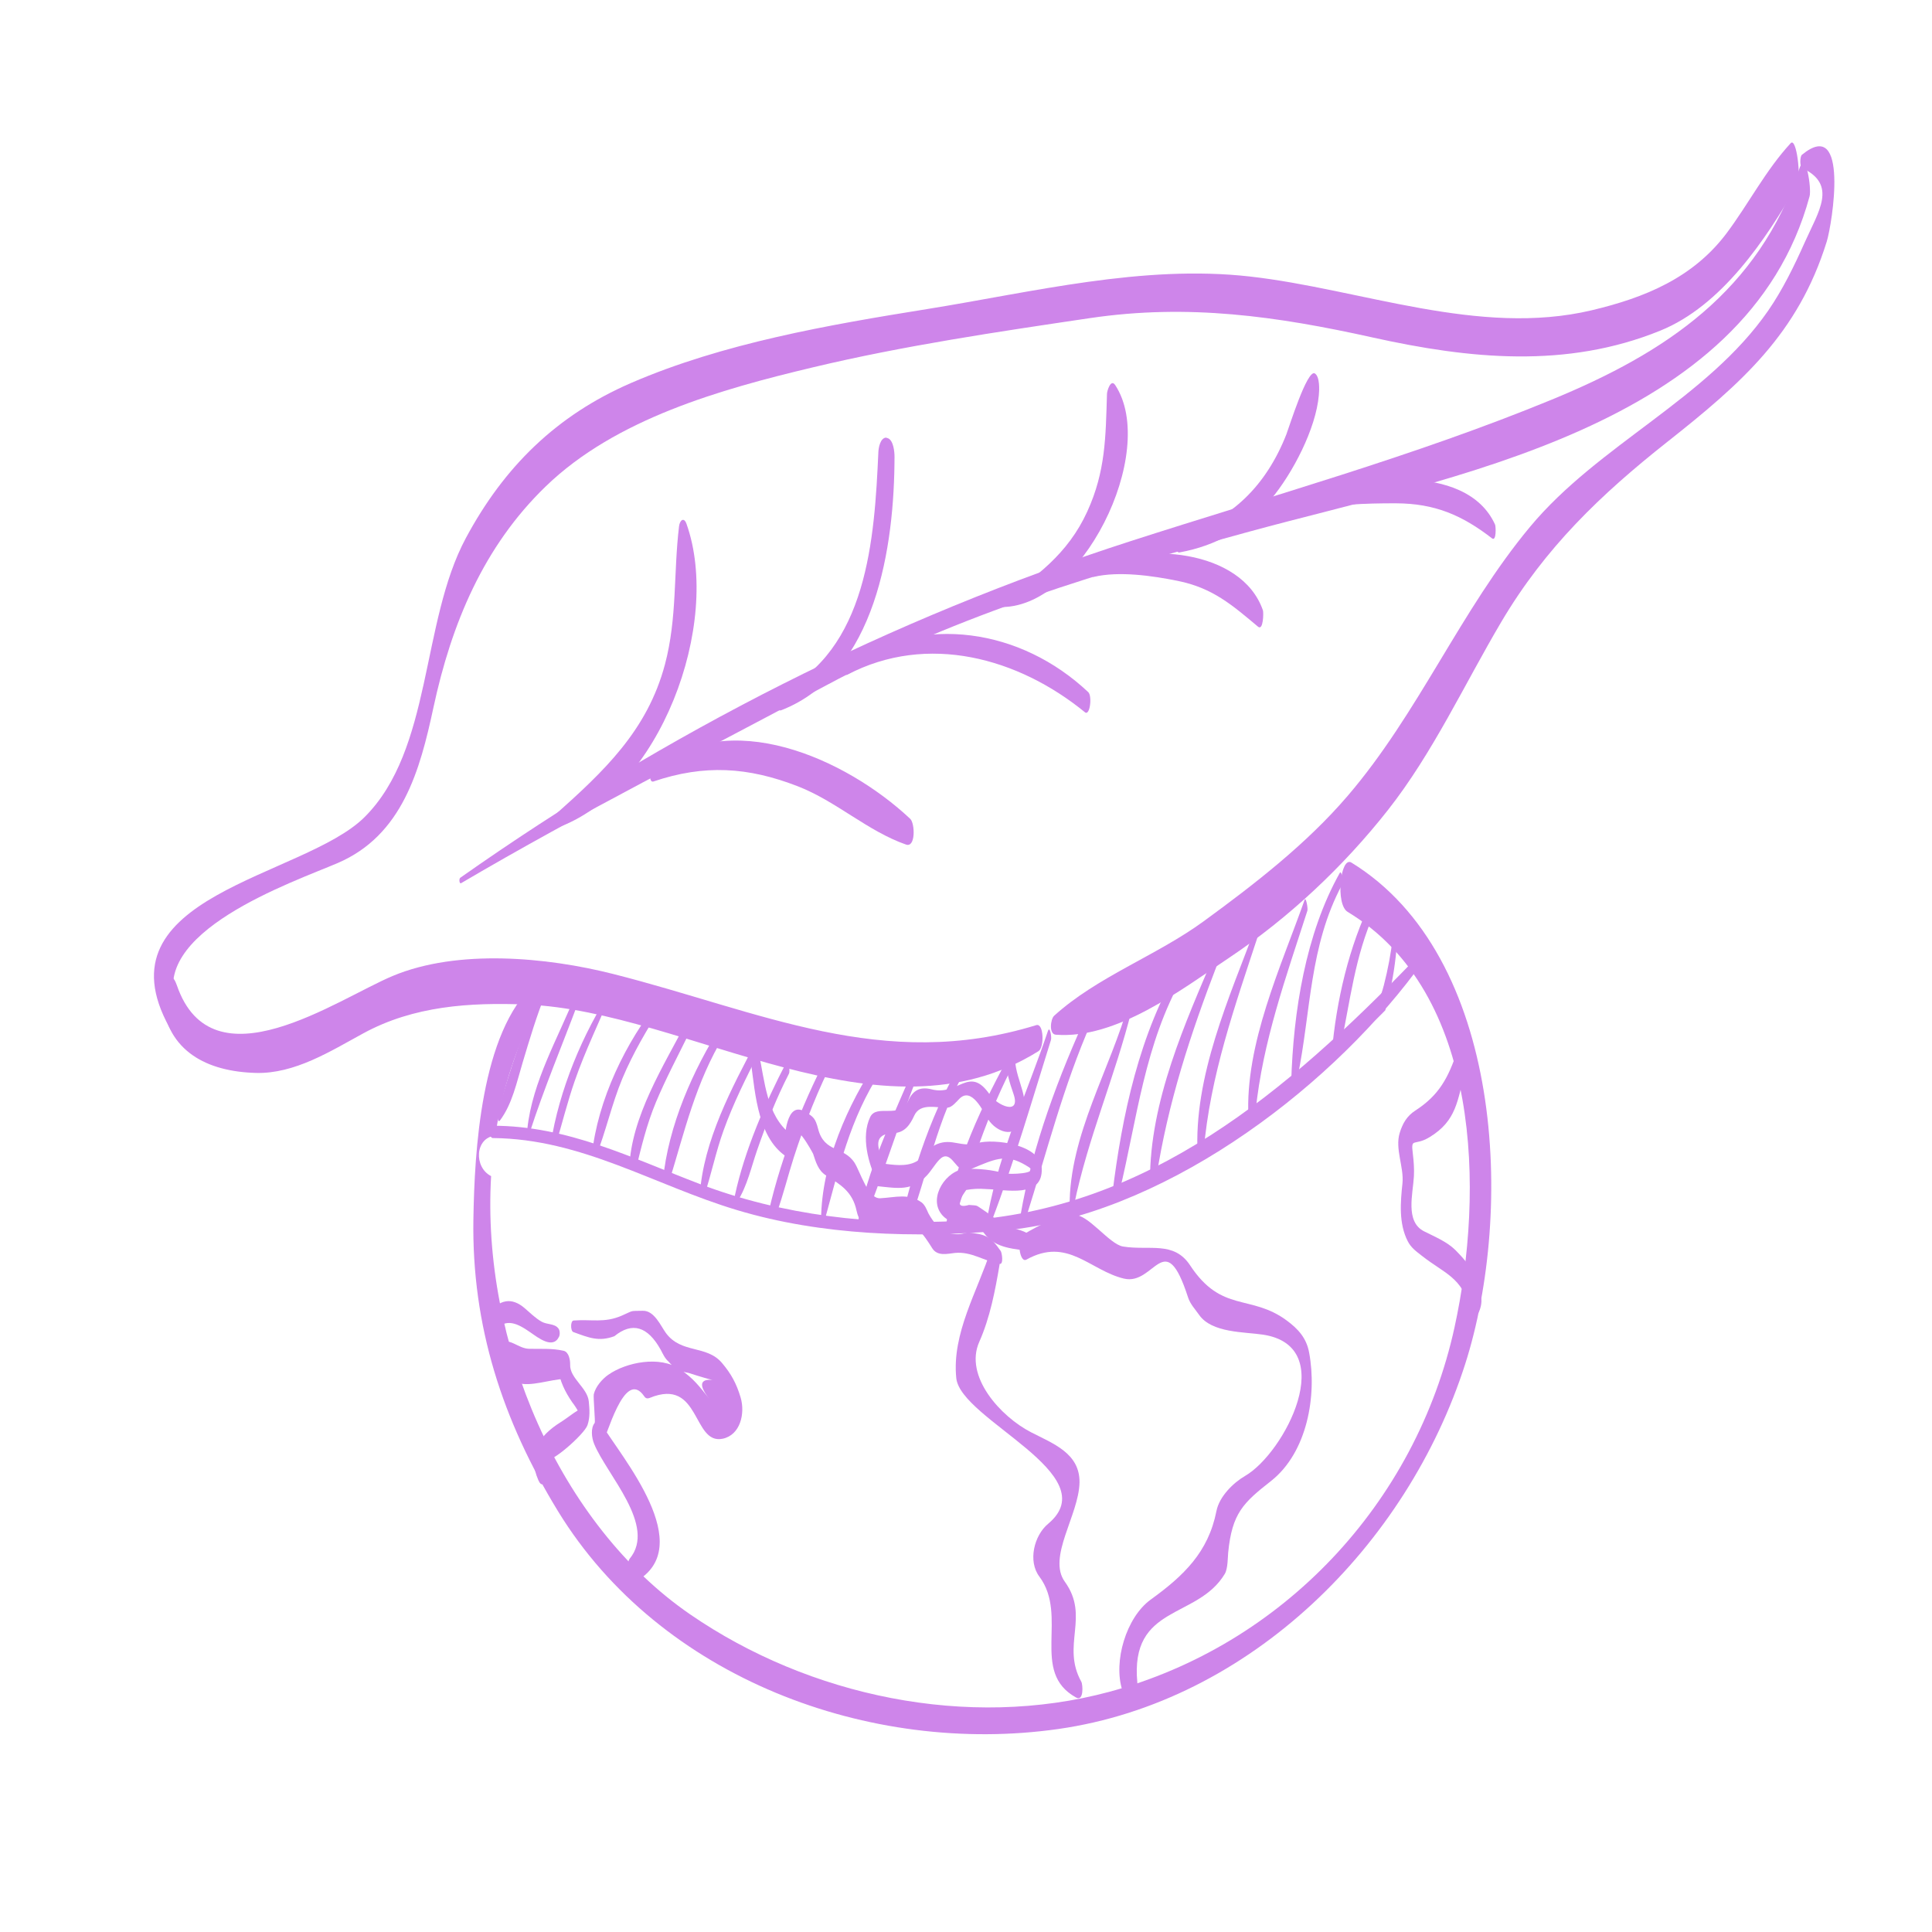 <svg xmlns="http://www.w3.org/2000/svg" xmlns:xlink="http://www.w3.org/1999/xlink" width="500" zoomAndPan="magnify" viewBox="0 0 375 375" height="500" preserveAspectRatio="xMidYMid meet" version="1.0"><defs><filter x="0%" y="0%" width="100%" height="100%" id="4895e8c8af"><feColorMatrix values="0 0 0 0 1 0 0 0 0 1 0 0 0 0 1 0 0 0 1 0" color-interpolation-filters="sRGB"/></filter><mask id="d728f39970"><g filter="url(#4895e8c8af)"><rect x="-37.5" width="450" fill="#000000" y="-37.5" height="450" fill-opacity="0.537"/></g></mask><clipPath id="62025b0dab"><path d="M 0.762 3 L 321 3 L 321 177 L 0.762 177 Z M 0.762 3 " clip-rule="nonzero"/></clipPath><clipPath id="fba2e324df"><path d="M 174 4 L 327.051 4 L 327.051 177 L 174 177 Z M 174 4 " clip-rule="nonzero"/></clipPath><clipPath id="182ba4d5f2"><path d="M 62 143 L 261 143 L 261 312.609 L 62 312.609 Z M 62 143 " clip-rule="nonzero"/></clipPath><clipPath id="e6033a3b71"><rect x="0" width="328" y="0" height="316"/></clipPath></defs><g mask="url(#d728f39970)"><g transform="matrix(1, 0, 0, 1, 29, 24)"><g clip-path="url(#e6033a3b71)"><path fill="#a31bd8" d="M 172.141 174.977 C 142.344 184.145 118.566 172.277 90.016 165.047 C 77.129 161.785 59.871 160.152 47.25 165.422 C 36.379 169.973 12.188 187.191 5.328 167.242 C 3.895 163.098 2.207 167.953 2.422 170.023 C 3.473 180.051 11.141 183.996 20.668 184.254 C 28.188 184.461 35.164 180.031 41.48 176.59 C 51.293 171.23 62.203 170.547 73.105 170.98 C 104.609 172.266 141.859 199.227 172.586 180.02 C 173.711 179.309 173.621 174.523 172.141 174.977 " fill-opacity="1" fill-rule="nonzero"/><g clip-path="url(#62025b0dab)"><path fill="#a31bd8" d="M 5.516 171.547 C -0.945 157.055 27.922 147.207 36.52 143.527 C 49.09 138.137 52.52 125.516 55.137 113.301 C 58.625 97.07 64.852 82.07 76.949 70.387 C 90.5 57.285 110.898 51.559 128.766 47.305 C 146.426 43.09 164.641 40.402 182.586 37.742 C 201.641 34.922 218.816 37.375 237.445 41.508 C 256.234 45.672 275.059 47.59 293.293 40.164 C 305.133 35.348 313.719 22.578 319.816 11.898 C 320.637 10.484 319.711 2.57 318.574 3.789 C 313.73 9.031 310.449 15.488 306.18 21.203 C 299.656 29.926 290.289 33.773 279.941 36.227 C 258.051 41.41 235.223 32.113 213.617 29.672 C 192.797 27.316 171.449 32.695 151.012 35.98 C 131.879 39.055 111.32 42.605 93.453 50.352 C 79.004 56.621 68.836 66.621 61.434 80.418 C 52.637 96.797 54.961 121.48 41.738 134.625 C 29.918 146.355 -10.355 149.746 3.895 175.434 C 5.379 178.113 6.082 172.812 5.516 171.547 " fill-opacity="1" fill-rule="nonzero"/></g><g clip-path="url(#fba2e324df)"><path fill="#a31bd8" d="M 320.816 8.625 C 327.664 11.848 324 16.992 321.309 23.023 C 319.305 27.523 317.012 32.242 314.203 36.297 C 302.316 53.457 281.305 62.25 267.992 78.242 C 254.473 94.473 246.371 114.41 232.535 130.531 C 224.578 139.816 214.469 147.641 204.633 154.82 C 195.414 161.547 184.027 165.531 175.609 173.156 C 174.906 173.801 174.543 176.738 175.934 176.836 C 187.695 177.734 200.156 168.184 209.496 161.953 C 221.141 154.18 231.762 144.199 240.41 133.211 C 249.137 122.113 255.234 108.832 262.391 96.727 C 270.898 82.336 281.66 72.012 294.629 61.766 C 309.008 50.398 320.016 40.777 325.57 22.887 C 326.617 19.531 330.027 -1.594 320.746 6.051 C 320.352 6.379 320.301 8.387 320.816 8.625 " fill-opacity="1" fill-rule="nonzero"/></g><path fill="#a31bd8" d="M 60.504 147.422 C 83.48 133.902 107.793 121.68 131.324 109.051 C 157.277 95.125 185.266 86.906 213.551 79.172 C 252.031 68.648 310.113 59.016 322.238 14.102 C 322.645 12.621 321.52 4.984 320.273 8.691 C 312.336 32.441 294.41 44.445 272.133 53.594 C 245.48 64.555 217.77 72.227 190.395 81.051 C 143.766 96.094 100.41 118.168 60.336 146.375 C 60.059 146.574 60.148 147.621 60.504 147.422 " fill-opacity="1" fill-rule="nonzero"/><path fill="#a31bd8" d="M 79.055 136.691 C 99.105 129.672 111.145 97.051 104.246 77.676 C 103.75 76.273 102.941 76.996 102.805 78.141 C 101.707 87.23 102.465 95.934 100.066 104.965 C 96.637 117.84 88.188 125.723 78.668 134.219 C 78.176 134.664 78.055 137.039 79.055 136.691 " fill-opacity="1" fill-rule="nonzero"/><path fill="#a31bd8" d="M 122.648 113.855 C 141.078 106.645 144.605 81.969 144.625 64.633 C 144.625 63.711 144.43 61.527 143.371 61.07 L 142.957 60.941 C 141.848 61.051 141.535 62.891 141.492 63.723 C 140.734 80.535 139.418 102.266 122.145 110.531 C 121.223 110.977 121.48 114.309 122.648 113.855 " fill-opacity="1" fill-rule="nonzero"/><path fill="#a31bd8" d="M 164.836 93.809 C 180.828 94.629 195.949 63.664 187.469 50.758 C 186.609 49.43 185.887 51.855 185.867 52.418 C 185.602 60.766 185.629 67.441 182.031 75.305 C 178.297 83.492 171.992 88.18 164.77 92.938 C 164.578 93.055 164.551 93.789 164.836 93.809 " fill-opacity="1" fill-rule="nonzero"/><path fill="#a31bd8" d="M 199.922 83.227 C 207.203 81.891 212.977 78.578 217.719 72.879 C 221.898 67.867 226.426 59.23 226.988 52.676 C 227.078 51.734 227.207 49.133 226.219 48.492 C 224.746 47.543 221.168 59.082 220.676 60.328 C 216.828 70.102 210.051 77.074 199.832 79.863 C 198.805 80.148 199 83.395 199.922 83.227 " fill-opacity="1" fill-rule="nonzero"/><path fill="#a31bd8" d="M 223.887 75.203 C 229.629 73.93 236.031 73.672 241.914 73.691 C 249.512 73.711 254.781 75.996 260.609 80.496 C 261.461 81.148 261.352 78.184 261.195 77.836 C 255.582 65.363 233.285 68.449 223.719 73.168 C 223.254 73.395 223.332 75.324 223.887 75.203 " fill-opacity="1" fill-rule="nonzero"/><path fill="#a31bd8" d="M 183.297 87.973 C 188.199 86.816 194.703 87.754 199.594 88.746 C 206.363 90.109 210.148 93.422 215.18 97.637 C 216.219 98.508 216.277 94.875 216.137 94.48 C 211.977 82.453 192.48 81.168 183.148 86.23 C 182.766 86.441 182.812 88.09 183.297 87.973 " fill-opacity="1" fill-rule="nonzero"/><path fill="#a31bd8" d="M 135.457 106.961 C 151.051 98.801 168.68 103.707 181.59 114.25 C 182.555 115.031 183.031 111.105 182.23 110.344 C 169.164 98.051 150.328 95.133 135.16 104.875 C 134.617 105.211 134.805 107.309 135.457 106.961 " fill-opacity="1" fill-rule="nonzero"/><path fill="#a31bd8" d="M 97.84 127.684 C 107.703 124.348 116.184 124.852 125.891 128.633 C 133.32 131.52 139.43 137.344 146.852 139.926 C 148.766 140.598 148.59 135.793 147.68 134.941 C 135.18 123.203 112.34 112.914 97.516 125.496 C 97.062 125.883 96.992 127.969 97.84 127.684 " fill-opacity="1" fill-rule="nonzero"/><g clip-path="url(#182ba4d5f2)"><path fill="#a31bd8" d="M 233.305 143.426 C 231.168 142.121 230.16 151.539 232.574 152.992 C 258.516 168.668 259.078 207.27 253.328 233.605 C 245.848 267.816 219.934 295.34 186.273 304.391 C 158.867 311.758 128.074 305.25 104.957 289.348 C 79.59 271.902 64.43 236.562 66.324 204.281 C 62.938 202.582 63.172 196.793 67.137 196.43 C 68.469 187.477 71.207 178.895 75.527 171.18 C 75.902 170.516 75.734 166.105 74.797 166.945 C 64.301 176.363 63.105 199.613 62.887 212.617 C 62.539 233.367 68.539 251.703 79.293 269.301 C 99.145 301.77 139.895 316.801 176.391 311.602 C 213.766 306.277 244.164 275.816 255.383 240.785 C 264.91 211.055 262.824 161.535 233.305 143.426 " fill-opacity="1" fill-rule="nonzero"/></g><path fill="#a31bd8" d="M 66.859 234.379 C 69.203 231.656 71.465 232.895 73.965 234.625 C 75.469 235.664 78.324 237.93 79.508 235.457 C 79.715 235.02 79.688 234.219 79.371 233.832 C 78.621 232.875 77.215 233.141 76.129 232.539 C 74.895 231.844 73.895 230.809 72.828 229.906 C 70.25 227.703 67.984 228.305 65.879 230.816 C 65.141 231.688 65.754 235.664 66.859 234.379 " fill-opacity="1" fill-rule="nonzero"/><path fill="#a31bd8" d="M 82.277 234.547 C 85.262 235.633 87.219 236.484 90.25 235.355 C 93.711 232.539 96.715 233.43 99.254 238.008 C 99.672 238.797 100.055 239.68 100.746 240.262 C 101.766 241.5 103.059 242.238 104.633 242.477 C 115.434 245.957 103.328 240.887 108.73 247.57 C 106.688 245.039 105.68 243.613 103 241.773 C 99.086 239.086 92.543 240.402 89.055 242.852 C 87.871 243.684 86.594 245.156 86.258 246.613 C 86.129 247.145 86.574 252.02 86.438 252.18 C 85.598 253.199 85.855 255.105 86.309 256.227 C 88.738 262.238 98.512 272.137 93.227 278.535 C 92.535 279.379 92.523 284.008 94.285 283.035 C 106.617 276.223 91.555 258.766 87.832 252.547 C 87.789 253.891 87.742 255.246 87.703 256.59 C 88.691 255.383 92.141 241.281 96.055 247.035 C 96.328 247.453 96.695 247.5 97.109 247.332 C 107.012 243.258 105.352 256.5 111.281 255.254 C 114.672 254.535 115.68 250.398 114.75 247.234 C 113.949 244.562 112.941 242.684 111.145 240.559 C 108.129 236.988 103.246 238.816 100.242 234.723 C 99.254 233.367 98 230.363 95.777 230.422 C 93.137 230.48 94.137 230.293 91.695 231.359 C 88.316 232.836 85.844 232.043 82.344 232.309 C 81.684 232.359 81.723 234.348 82.277 234.547 " fill-opacity="1" fill-rule="nonzero"/><path fill="#a31bd8" d="M 77.297 259.133 C 77.801 260.152 84.43 254.406 85.035 252.605 C 85.547 251.113 85.438 249.539 85.281 247.996 C 85.004 245.344 81.586 243.516 81.664 240.895 C 81.691 239.996 81.426 238.422 80.391 238.184 C 78.156 237.68 75.973 237.848 73.707 237.801 C 71.496 237.762 69.934 235.477 67.867 236.723 C 67.352 237.027 67.352 238.078 67.453 238.562 C 67.984 241.309 68.727 243.27 71.504 244.387 C 73.758 245.285 78.074 243.676 80.516 243.664 C 80.113 243.012 79.707 242.348 79.293 241.688 C 79.715 244.148 80.645 246.098 82.051 248.156 C 82.602 248.867 83.086 249.629 83.492 250.43 C 83.926 249.402 83.828 249.172 83.195 249.727 C 82.039 250.438 80.98 251.32 79.824 252.043 C 75.469 254.77 73.293 258.254 75.496 263.305 C 76.723 266.125 78.086 260.734 77.297 259.133 " fill-opacity="1" fill-rule="nonzero"/><path fill="#a31bd8" d="M 116.785 182.395 C 117.605 188.469 118.16 197.25 124.02 200.742 C 125.188 201.441 125.148 198.168 125.109 197.754 C 124.543 191.859 128.785 199.852 128.824 199.949 C 129.34 201.492 129.781 203.164 131.293 204.125 C 134.16 205.922 136.473 207.309 137.254 210.977 C 137.402 211.699 137.828 213.004 138.52 213.422 C 140.516 214.637 141.918 214.34 144.16 213.598 C 148.262 212.242 150.348 215.754 151.941 218.277 C 152.969 219.906 154.906 219.344 156.348 219.195 C 159.57 218.879 161.961 220.758 165.016 221.324 C 165.844 221.48 165.469 219.156 165.242 218.828 C 163.254 215.961 162.277 215.555 158.809 215.211 C 155.645 216.25 153.105 215.023 151.199 211.5 C 150.863 210.75 150.508 209.82 149.824 209.344 C 147.254 207.586 144.914 208.406 141.859 208.582 C 139.449 208.723 137.984 203.43 136.859 201.68 C 134.742 198.445 131 199.773 129.801 195.133 C 129.258 193.047 128.902 192.738 127.164 191.742 C 123.617 189.684 123.25 196.715 123.262 198.438 C 123.645 197.656 124.02 196.875 124.406 196.094 C 119.781 192.492 119.465 185.855 118.301 180.566 C 117.695 177.816 116.617 181.168 116.785 182.395 " fill-opacity="1" fill-rule="nonzero"/><path fill="#a31bd8" d="M 142.57 201.711 C 141.156 198.574 140.484 196.055 144.449 195.934 C 146.594 195.875 147.652 194.301 148.453 192.543 C 149.637 189.922 153.027 191.137 154.984 190.988 C 155.773 190.93 156.695 189.801 157.199 189.289 C 159.629 186.816 161.852 191.809 162.859 193.344 C 164.324 195.566 167.832 197.152 169.266 193.738 C 171.16 189.238 168.266 186.082 168.02 181.73 C 167.852 178.688 166.023 178.695 166.211 181.77 C 166.348 184.105 166.941 186.094 167.711 188.301 C 169.215 192.609 164.578 190.602 163.137 188.496 C 159.152 182.652 157.031 188.785 151.859 187.449 C 149.508 186.844 148.176 187.695 147.285 189.652 C 145.625 193.324 141.137 190.18 139.895 192.84 C 138.105 196.617 139.508 201.809 141.277 205.379 C 142.492 207.801 143.066 202.797 142.57 201.711 " fill-opacity="1" fill-rule="nonzero"/><path fill="#a31bd8" d="M 141.344 206.238 C 145.297 206.656 148.074 207.23 150.934 204.125 C 151.801 203.184 152.414 202.066 153.293 201.125 C 155.391 198.891 156.445 202.867 157.77 202.898 C 159.805 202.938 159.184 203.016 161.043 202.242 C 164.977 200.621 166.902 200.098 170.727 202.562 C 172.684 203.816 166.941 203.996 166.004 203.738 C 163.543 203.055 160.984 202.797 158.441 202.887 C 154.766 203.016 151.102 208.367 153.75 211.688 C 156.082 214.605 159.945 212.48 162.059 215.418 C 164.195 218.375 168.098 218.453 171.418 218.859 C 172.277 218.969 172.051 216.387 171.508 216.039 C 170.113 215.152 169.699 214.953 168.117 214.508 C 165.082 213.656 164.156 212.383 161.805 210.82 C 160.309 209.828 160.855 210.027 159.066 209.879 C 156.863 210.512 156.695 209.543 158.543 206.973 C 159.805 206.746 161.082 206.684 162.355 206.793 C 166.219 206.883 173.445 208.672 173.199 202.789 C 173.012 198.109 163.879 196.953 160.707 197.871 C 157.523 198.781 155.832 196.875 152.887 198.07 C 150.934 198.863 150.449 200.996 148.055 201.801 C 145.91 202.512 143.402 201.926 141.238 201.699 C 140.121 201.582 140 206.102 141.344 206.238 " fill-opacity="1" fill-rule="nonzero"/><path fill="#a31bd8" d="M 170.223 220.492 C 178.227 216.031 182.508 222.57 189.137 224.172 C 195.156 225.633 197.055 213.766 201.602 227.828 C 202.035 229.145 202.945 230.074 203.766 231.242 C 206.234 234.742 212.512 234.508 216.129 235.051 C 231.07 237.305 220.359 258.004 212.688 262.465 C 210.336 263.832 207.668 266.492 207.113 269.281 C 205.543 277.27 200.77 281.84 194.367 286.469 C 189.574 289.93 187.062 298.535 188.832 304.043 C 189.684 306.676 191.934 304.539 191.758 302.621 C 190.293 287.367 203.43 290.367 208.746 281.465 C 209.34 280.445 209.309 278.16 209.387 277.379 C 210.141 269.684 212.324 267.688 217.699 263.465 C 224.766 257.906 226.652 246.809 225.102 238.543 C 224.59 235.723 222.996 233.973 220.781 232.328 C 213.738 227.109 208.133 230.926 201.996 221.598 C 198.844 216.812 194.09 218.781 188.98 217.949 C 186.301 217.516 182.102 211.52 179.434 211.836 C 175.449 212.312 173.098 213.609 169.562 215.645 C 168.297 216.379 168.879 221.242 170.223 220.492 " fill-opacity="1" fill-rule="nonzero"/><path fill="#a31bd8" d="M 163.383 218.445 C 160.754 226.613 155.727 234.781 156.613 243.496 C 157.445 251.586 185.906 262.219 174.434 271.773 C 171.727 274.027 170.48 279 172.734 282.008 C 178.465 289.664 170.875 300.551 179.887 305.496 C 181.359 306.309 181.211 303.023 180.875 302.41 C 176.953 295.34 182.586 289.793 177.684 283.016 C 174.246 278.262 180.41 270.082 180.531 263.762 C 180.629 258.062 175.352 256.184 171.121 254 C 165.23 250.965 158.105 243.148 161.07 236.465 C 163.176 231.719 164.156 226.535 165.016 221.461 C 165.172 220.57 164.195 215.914 163.383 218.445 " fill-opacity="1" fill-rule="nonzero"/><path fill="#a31bd8" d="M 253.891 179.883 C 252.121 185.223 250.312 188.586 245.719 191.555 C 244.078 192.609 243.238 194.074 242.684 195.895 C 241.727 198.98 243.531 202.562 243.219 205.668 C 242.82 209.395 242.484 213.449 244.227 216.891 C 244.887 218.195 245.887 218.891 247.012 219.77 C 251.461 223.27 254.73 223.824 256.441 230.176 C 257.309 233.387 258.82 229.609 258.504 227.988 C 257.727 223.844 256.527 221.668 253.496 218.641 C 251.844 217 249.441 216.031 247.398 214.992 C 243.703 213.105 245.262 207.734 245.441 204.273 C 245.508 202.867 245.41 201.441 245.242 200.059 C 244.816 196.586 245.402 198.594 248.504 196.707 C 253.742 193.512 253.859 189.625 255.371 184.047 C 255.68 182.918 254.828 177.055 253.891 179.883 " fill-opacity="1" fill-rule="nonzero"/><path fill="#a31bd8" d="M 66.633 196.895 C 83.957 197.031 97.98 206.062 114.09 210.887 C 130.473 215.805 148.668 216.359 165.629 214.855 C 195.887 212.152 227.938 188.406 245.738 164.641 C 246.043 164.215 245.738 162.109 245.332 162.523 C 220.93 187.695 193.941 210.848 157.453 212.957 C 140.465 213.926 122.805 211.887 106.914 205.844 C 93.465 200.723 81.277 194.52 66.574 194.5 C 65.879 194.5 65.922 196.883 66.633 196.895 " fill-opacity="1" fill-rule="nonzero"/><path fill="#a31bd8" d="M 76.582 167.363 C 72.789 175.035 69.883 183.828 67.602 192.066 C 67.531 192.305 67.582 194.086 68.023 193.5 C 70.418 190.348 71.305 186.016 72.434 182.277 C 73.809 177.676 75.172 173.117 76.969 168.656 C 77.086 168.371 76.832 166.875 76.582 167.363 " fill-opacity="1" fill-rule="nonzero"/><path fill="#a31bd8" d="M 82.762 168.926 C 79.352 177.488 74.34 185.836 73.352 195.145 C 73.324 195.371 73.578 196.547 73.809 195.855 C 76.613 187.191 80.113 178.902 83.305 170.379 C 83.461 169.953 83.156 167.945 82.762 168.926 " fill-opacity="1" fill-rule="nonzero"/><path fill="#a31bd8" d="M 78.855 198.258 C 80.094 194.133 81.121 189.949 82.535 185.867 C 84.617 179.844 87.453 174.117 89.875 168.223 L 89.809 167.926 C 84.125 176.488 79.5 187.637 77.898 198.031 C 78.223 198.102 78.539 198.188 78.855 198.258 " fill-opacity="1" fill-rule="nonzero"/><path fill="#a31bd8" d="M 86.656 200.523 C 88.621 195.566 89.738 190.277 91.812 185.312 C 93.867 180.418 96.559 175.836 99.422 171.375 C 99.609 171.09 99.363 169.715 99.188 169.934 C 92.484 178.121 86.941 189.633 85.883 200.277 C 86.141 200.355 86.398 200.434 86.656 200.523 " fill-opacity="1" fill-rule="nonzero"/><path fill="#a31bd8" d="M 94.363 203.195 C 95.469 198.684 96.488 194.332 98.316 189.941 C 100.234 185.363 102.566 180.961 104.758 176.52 C 105.016 175.977 104.633 173.613 104.254 174.312 C 99.828 182.879 93.484 192.75 93.148 202.77 C 93.551 202.906 93.957 203.055 94.363 203.195 " fill-opacity="1" fill-rule="nonzero"/><path fill="#a31bd8" d="M 100.836 205.527 C 103.879 195.637 105.996 186.125 111.559 176.984 C 111.855 176.488 111.52 174.215 111.086 174.898 C 105.5 183.672 100.699 194.531 99.68 205.094 C 100.066 205.242 100.449 205.379 100.836 205.527 " fill-opacity="1" fill-rule="nonzero"/><path fill="#a31bd8" d="M 107.664 208.18 C 109.059 203.977 109.93 199.602 111.449 195.398 C 113.336 190.16 115.828 185.145 118.379 180.199 C 118.664 179.656 118.258 177.25 117.883 177.973 C 113.07 187.055 107.496 197.488 106.836 207.941 C 106.902 207.969 106.973 208 107.043 208.031 C 107.25 208.078 107.449 208.129 107.664 208.18 " fill-opacity="1" fill-rule="nonzero"/><path fill="#a31bd8" d="M 123.645 182.176 C 119.516 190.109 115.543 199.238 113.652 207.992 C 113.613 208.188 113.742 209.781 114.117 209.207 C 116.027 206.258 116.816 202.531 117.965 199.227 C 119.723 194.145 121.688 189.168 124.141 184.383 C 124.406 183.828 124.012 181.477 123.645 182.176 " fill-opacity="1" fill-rule="nonzero"/><path fill="#a31bd8" d="M 121.777 211.414 C 123.043 207.883 123.953 204.152 125.078 200.641 C 127.242 193.957 129.793 187.418 133.023 181.18 C 133.293 180.672 132.926 178.43 132.559 179.09 C 127.293 188.844 122.746 200.09 120.234 211.074 C 120.75 211.184 121.266 211.305 121.777 211.414 " fill-opacity="1" fill-rule="nonzero"/><path fill="#a31bd8" d="M 130.977 213.184 C 133.855 202.77 135.93 193.184 141.949 183.949 C 142.312 183.402 141.938 180.82 141.434 181.562 C 135.496 190.414 130.465 201.801 130.375 212.641 C 130.367 212.727 130.406 212.906 130.465 213.082 C 130.633 213.113 130.809 213.152 130.977 213.184 " fill-opacity="1" fill-rule="nonzero"/><path fill="#a31bd8" d="M 138.379 214.121 C 142.324 204.312 145.438 194.027 149.352 184.164 C 149.539 183.68 149.074 181.516 148.789 182.195 C 144.605 192.434 139.113 203.055 137.391 214.074 C 137.727 214.094 138.055 214.113 138.379 214.121 " fill-opacity="1" fill-rule="nonzero"/><path fill="#a31bd8" d="M 147.086 214.438 C 151.141 204.094 152.73 193.086 158.691 183.273 C 158.977 182.789 158.641 180.535 158.227 181.188 C 152.066 191.059 148.137 202.984 145.625 214.43 C 146.117 214.438 146.602 214.438 147.086 214.438 " fill-opacity="1" fill-rule="nonzero"/><path fill="#a31bd8" d="M 155.914 214.223 C 159.215 202.965 162.543 192.344 168.129 181.793 C 168.414 181.246 168.027 178.824 167.645 179.527 C 161.891 189.988 155.773 202.176 154.617 214.32 C 155.055 214.301 155.477 214.25 155.914 214.223 " fill-opacity="1" fill-rule="nonzero"/><path fill="#a31bd8" d="M 174.395 176.133 C 170.488 187.805 165.074 199.355 162.793 211.492 C 162.723 211.887 163.039 214.172 163.492 212.984 C 167.852 201.562 171.34 189.516 174.996 177.836 C 175.156 177.352 174.777 174.996 174.395 176.133 " fill-opacity="1" fill-rule="nonzero"/><path fill="#a31bd8" d="M 170.203 212.203 C 174.227 199.477 177.379 186.824 182.805 174.492 C 183.051 173.918 182.625 171.438 182.309 172.148 C 176.527 184.758 171.398 198.27 169.066 211.984 C 169.047 212.074 169.059 212.242 169.078 212.441 C 169.453 212.363 169.828 212.281 170.203 212.203 " fill-opacity="1" fill-rule="nonzero"/><path fill="#a31bd8" d="M 179.473 209.918 C 182.152 196.836 187.457 184.906 190.672 171.961 C 190.77 171.555 190.422 169.488 190.156 170.477 C 186.531 183.59 178.543 196.262 178.613 210.156 C 178.898 210.078 179.188 209.996 179.473 209.918 " fill-opacity="1" fill-rule="nonzero"/><path fill="#a31bd8" d="M 188.297 207.27 C 191.746 192.988 193.152 178.656 200.594 165.523 C 200.879 165.016 200.543 162.613 200.129 163.297 C 192.184 176.383 188.754 192.609 186.914 207.715 C 187.379 207.566 187.832 207.418 188.297 207.27 " fill-opacity="1" fill-rule="nonzero"/><path fill="#a31bd8" d="M 195.426 204.648 C 197.688 190.051 202.027 176.797 207.391 162.863 C 207.59 162.355 207.223 160.082 206.957 160.715 C 201.039 174.504 194.16 189.82 194.219 205.16 C 194.625 204.992 195.027 204.824 195.426 204.648 " fill-opacity="1" fill-rule="nonzero"/><path fill="#a31bd8" d="M 204.633 199.406 C 205.879 184.77 210.691 171.289 215.277 157.324 C 215.406 156.926 215.051 155.039 214.844 155.594 C 209.676 169.488 202.59 184.996 203.469 200.195 C 203.863 199.941 204.25 199.672 204.633 199.406 " fill-opacity="1" fill-rule="nonzero"/><path fill="#a31bd8" d="M 214.715 191.672 C 216.07 178.23 220.605 165.68 224.758 152.785 C 224.914 152.297 224.461 149.996 224.23 150.648 C 219.648 163.633 212.629 178.605 213.32 192.828 C 213.785 192.441 214.25 192.059 214.715 191.672 " fill-opacity="1" fill-rule="nonzero"/><path fill="#a31bd8" d="M 222.879 184.984 C 225.469 172.348 225.113 159.668 231.484 147.73 C 231.754 147.227 231.406 144.801 231.051 145.434 C 224.41 157.254 222.027 172.406 221.625 185.977 C 222.047 185.637 222.465 185.301 222.879 184.984 " fill-opacity="1" fill-rule="nonzero"/><path fill="#a31bd8" d="M 231.18 179.258 C 233.066 170.426 233.957 161.594 237.801 153.109 C 238.066 152.516 237.664 149.816 237.297 150.547 C 232.84 159.637 230.359 170.238 229.5 180.406 C 230.062 180.031 230.625 179.645 231.18 179.258 " fill-opacity="1" fill-rule="nonzero"/><path fill="#a31bd8" d="M 239.887 172.09 C 240.105 171.219 240.281 170.398 240.441 169.785 C 241.379 166.262 241.852 162.645 242.18 159.023 C 242.238 158.312 241.535 156.145 241.34 157.898 C 240.984 161.051 240.398 164.148 239.609 167.223 C 238.938 169.836 237.762 172.266 236.992 174.828 C 237.988 173.977 238.957 173.066 239.887 172.09 " fill-opacity="1" fill-rule="nonzero"/></g></g></g></svg>